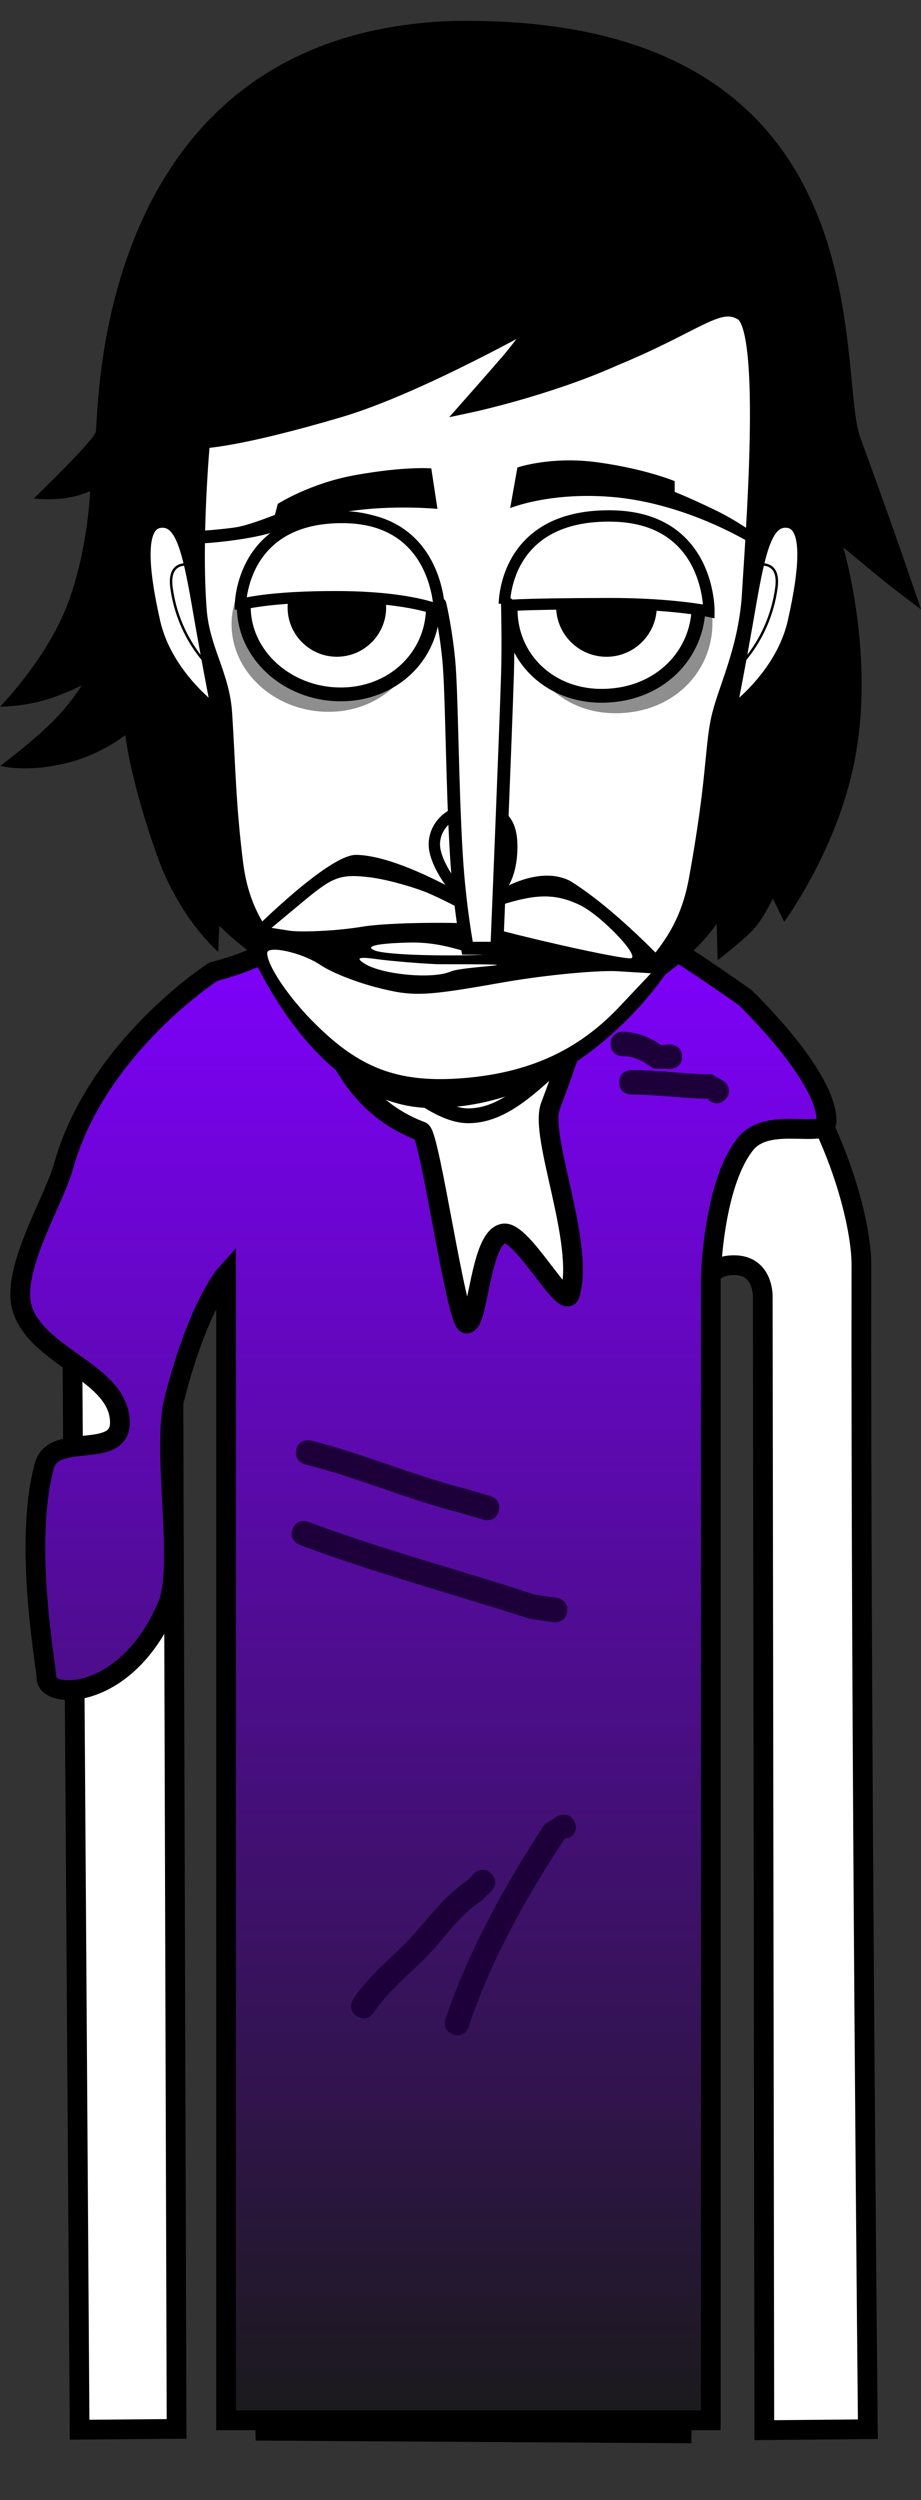 <svg version="1.1" xmlns="http://www.w3.org/2000/svg" xmlns:xlink="http://www.w3.org/1999/xlink" width="93.369" height="253.225" viewBox="0,0,93.369,253.225"><rect x="0" y="0" width="93.369" height="253.225" fill="#333333" stroke="none"/><defs><linearGradient x1="236.241" y1="152.335" x2="236.241" y2="304.139" gradientUnits="userSpaceOnUse" id="color-1"><stop offset="0" stop-color="#8000ff"/><stop offset="1" stop-color="#1a1a1a"/></linearGradient></defs><g transform="translate(-193.315,-58.997)"><g data-paper-data="{&quot;isPaintingLayer&quot;:true}" fill-rule="nonzero" stroke-linejoin="miter" stroke-miterlimit="10" stroke-dasharray="" stroke-dashoffset="0" style="mix-blend-mode: normal"><path d="M194.409,312.222v-253.225h91.182v253.225z" fill-opacity="0.01" fill="#000000" stroke="none" stroke-width="0" stroke-linecap="butt"/><path d="M201.385,305.094c0,0 -0.635,-94.384 -0.793,-118.012c-0.055,-8.153 8.187,-36.761 40.202,-36.921c31.602,-0.158 39.857,29.487 39.849,36.897c-0.077,46.243 0.654,117.986 0.654,117.986l-10.497,0.096l-0.159,-114.843c0,0 0.075,-3.099 -2.816,-3.154c-3.434,-0.065 -2.945,3.116 -2.945,3.116l-2.461,115.203l-42.214,-0.261l-3.639,-115.233c0,0 0.279,-2.919 -2.886,-2.934c-3.111,-0.015 -2.816,2.909 -2.816,2.909l0.353,115.067z" fill="#ffffff" stroke="#000000" stroke-width="2" stroke-linecap="butt"/><path d="M216.233,304.139v-116.107c0,0 -2.835,3.157 -5.266,12.751c-1.297,5.119 1.031,16.818 -0.674,20.832c-4.14,9.745 -12.269,9.52 -12.269,7.331c0,-1.093 -2.386,-13.658 -0.197,-21.538c0.93,-3.35 7.632,-0.557 7.642,-4.303c0.014,-4.975 -8.017,-6.504 -9.817,-11.302c-1.454,-3.877 3.105,-11.086 4.091,-14.634c3.377,-12.153 15.197,-19.745 15.197,-19.745c0,0 3.966,-0.999 5.949,-2.358c1.983,-1.359 4.31,-2.731 4.31,-2.731c0,0 -1.385,16.691 10.816,21.253c0.891,0.333 3.574,19.475 4.605,19.471c1.213,-0.005 1.354,-8.727 3.744,-9.124c1.922,-0.32 6.214,7.941 6.74,6.126c1.496,-5.154 -3.139,-15.972 -1.989,-19.026c4.35,-11.545 5.336,-16.975 5.336,-16.975c0,0 5.637,0.187 7.89,1.577c2.253,1.39 6.478,4.374 6.478,4.374c0,0 8.295,7.887 8.295,12.53c0,1.943 -5.873,-0.604 -8.218,2.317c-3.345,4.168 -3.525,13.666 -3.525,13.666v115.615z" fill="url(#color-1)" stroke="#000000" stroke-width="2" stroke-linecap="butt"/><path d="" data-paper-data="{&quot;index&quot;:null}" fill="#000000" stroke="none" stroke-width="1.5" stroke-linecap="butt"/><path d="" fill="#ffffff" stroke="none" stroke-width="0.5" stroke-linecap="butt"/><path d="" fill="#000000" stroke="none" stroke-width="0.5" stroke-linecap="butt"/><path d="" fill="#ff0000" stroke="none" stroke-width="0.5" stroke-linecap="butt"/><path d="" fill="#000000" stroke="none" stroke-width="0.5" stroke-linecap="butt"/><path d="" fill="#000000" stroke="none" stroke-width="0.5" stroke-linecap="butt"/><path d="" fill="#000000" stroke="none" stroke-width="0.5" stroke-linecap="butt"/><path d="" fill="#000000" stroke="none" stroke-width="0.5" stroke-linecap="butt"/><path d="" fill="#000000" stroke="none" stroke-width="0.5" stroke-linecap="butt"/><path d="" fill="#000000" stroke="none" stroke-width="0.5" stroke-linecap="butt"/><path d="M196.738,109.489c0,0 6.163,-5.922 6.292,-6.788c0.337,-2.271 -0.168,-40.173 35.968,-41.574c44.636,-0.914 39.015,35.349 41.531,42.19c3.45,9.381 6.157,17.4 6.157,17.4c0,0 -2.767,-2.054 -4.08,-3.134c-1.224,-1.008 -3.801,-3.146 -3.801,-3.146c0,0 3.091,10.348 1.311,20.695c-1.562,9.481 -7.298,17.225 -7.298,17.225l-1.155,-2.347c0,0 -1.023,2.198 -2.16,3.333c-1.137,1.135 -3.439,2.913 -3.439,2.913l-0.092,-3.704c0,0 -7.06,11.018 -24.351,10.872c-16.306,-0.255 -26.072,-10.675 -26.072,-10.675l-0.116,2.655c0,0 -3.895,-3.293 -6.181,-9.708c-2.725,-7.646 -3.239,-12.243 -3.239,-12.243c0,0 -2.339,1.899 -5.717,2.774c-4.233,1.097 -6.947,0.345 -6.947,0.345c0,0 3.608,-2.717 5.584,-4.77c1.76,-1.828 2.647,-3.377 2.647,-3.377c0,0 -2.108,1.085 -4.233,1.618c-2.217,0.556 -4.03,0.531 -4.03,0.531c0,0 4.975,-5.037 7.031,-10.874c1.941,-5.511 2.1,-10.957 2.1,-10.957c0,0 -1.362,0.662 -3.33,0.795c-1.248,0.085 -2.378,-0.049 -2.378,-0.049z" fill="#000000" stroke="none" stroke-width="1.5" stroke-linecap="butt"/><path d="M213.524,120.811c-0.577,-7.293 0.335,-17.154 0.335,-17.154c0,0 3.411,-0.041 13.914,-3.144c8.07,-2.384 20.547,-9.487 20.547,-9.487c0,0 -2.16,3.005 -3.408,4.46c-1.327,1.547 -3.993,4.563 -3.993,4.563c0,0 7.838,-1.668 14.675,-4.729c8.568,-3.536 10.593,-6.053 12.95,-4.593c2.783,1.724 1.03,23.183 0.718,28.741c-0.422,5.669 -2.533,9.5 -3.15,12.521c-0.617,3.021 -0.41,6.137 -2.206,16.04c-1.121,6.18 -4.162,8.925 -10.019,14.661c-5.858,5.736 -9.054,9.253 -13.014,9.322c-3.811,0.066 -8.936,-5.1 -13.935,-10.382c-5.324,-5.625 -8.875,-8.477 -9.716,-15.14c-0.757,-6 -0.777,-9.909 -1.123,-15.248c-0.253,-3.903 -2.261,-6.445 -2.576,-10.428z" fill="#ffffff" stroke="#000000" stroke-width="1.5" stroke-linecap="butt"/><path d="M261.711,108.819c0,0 1.451,0.565 4.015,1.797c2.342,1.125 4.101,2.454 4.101,2.454l-0,1.187c0,0 -6.635,-4.282 -14.502,-4.928c-6.29,-0.517 -10.29,1.132 -10.29,1.132l0.734,-4.112c0,0 3.366,-1.165 8.062,-0.534c4.863,0.654 7.883,1.917 7.883,1.917z" data-paper-data="{&quot;index&quot;:null}" fill="#000000" stroke="none" stroke-width="1.5" stroke-linecap="butt"/><path d="M215.223,130.934c0,0 -4.932,-3.517 -6.164,-8.975c-1.296,-5.743 -1.461,-9.733 0.48,-9.992c1.941,-0.259 2.703,2.377 3.733,8.356c1.029,5.979 1.951,10.611 1.951,10.611z" data-paper-data="{&quot;index&quot;:null}" fill="#ffffff" stroke="#000000" stroke-width="1" stroke-linecap="butt"/><path d="M215.021,126.987c0,0 -3.564,-2.923 -4.318,-8.451c-0.421,-3.083 2.157,-2.28 2.157,-2.28" fill="none" stroke="#000000" stroke-width="0.25" stroke-linecap="round"/><path d="M216.791,122.096c0.071,-4.892 4.838,-8.936 10.211,-8.858c5.373,0.078 9.027,4.248 8.956,9.14c-0.071,4.892 -4.124,8.794 -9.497,8.716c-5.373,-0.078 -9.742,-4.107 -9.671,-8.999z" fill="#8e8e8e" stroke="none" stroke-width="0" stroke-linecap="butt"/><path d="M246.498,122.097c0.204,-4.888 4.453,-8.858 9.77,-8.858c5.318,0 9.275,3.966 9.275,8.858c0,4.892 -3.886,9.071 -9.7,9.142c-5.53,0.067 -9.558,-4.037 -9.345,-9.142z" fill="#8e8e8e" stroke="none" stroke-width="0" stroke-linecap="butt"/><path d="M218.034,120.331c0.071,-4.892 4.838,-8.936 10.211,-8.858c5.373,0.078 9.027,4.248 8.956,9.14c-0.071,4.892 -4.124,8.794 -9.497,8.716c-5.373,-0.078 -9.742,-4.107 -9.671,-8.999z" fill="#ffffff" stroke="#000000" stroke-width="1.4" stroke-linecap="butt"/><path d="M222.472,120.449c0.04,-2.758 2.309,-4.962 5.067,-4.922c2.758,0.04 4.962,2.309 4.922,5.067c-0.04,2.758 -2.309,4.962 -5.067,4.922c-2.758,-0.04 -4.962,-2.309 -4.922,-5.067z" fill="#000000" stroke="none" stroke-width="1.5" stroke-linecap="butt"/><path d="M245.09,120.331c0.204,-4.888 4.453,-8.858 9.77,-8.858c5.318,0 9.275,3.966 9.275,8.858c0,4.892 -3.886,9.071 -9.7,9.142c-5.53,0.067 -9.558,-4.037 -9.345,-9.142z" fill="#ffffff" stroke="#000000" stroke-width="1.4" stroke-linecap="butt"/><path d="M249.693,120.417c0,-2.818 2.285,-5.103 5.103,-5.103c2.818,0 5.103,2.285 5.103,5.103c0,2.818 -2.285,5.103 -5.103,5.103c-2.818,0 -5.103,-2.285 -5.103,-5.103z" fill="#000000" stroke="none" stroke-width="1.5" stroke-linecap="butt"/><path d="M221.475,110.036c0,0 3.214,-2.081 7.826,-2.913c5.11,-0.922 7.738,-0.684 7.738,-0.684l0.623,4.101c0,0 -3.878,-0.374 -8.034,0.118c-5.559,0.657 -6.51,1.957 -10.713,2.751c-3.601,0.681 -6.703,0.694 -6.703,0.694l-0.124,-1.226c0,0 3.59,-0.212 5.212,-0.484c1.339,-0.225 3.889,-1.251 3.889,-1.251z" fill="#000000" stroke="none" stroke-width="1.5" stroke-linecap="butt"/><path d="M269.456,120.323c1.029,-5.979 1.791,-8.615 3.733,-8.356c1.941,0.259 1.776,4.249 0.48,9.992c-1.232,5.458 -6.164,8.975 -6.164,8.975c0,0 0.922,-4.633 1.951,-10.611z" data-paper-data="{&quot;index&quot;:null}" fill="#ffffff" stroke="#000000" stroke-width="1" stroke-linecap="butt"/><path d="M269.869,116.256c0,0 2.578,-0.803 2.157,2.28c-0.754,5.527 -4.318,8.451 -4.318,8.451" data-paper-data="{&quot;index&quot;:null}" fill="none" stroke="#000000" stroke-width="0.25" stroke-linecap="round"/><path d="M217.692,120.238c0,0 0.064,-9.015 10.601,-8.825c9.471,0.166 9.556,9.407 9.556,9.407c0,0 -2.864,-1.338 -10.113,-1.382c-7.291,-0.045 -10.043,0.8 -10.043,0.8z" fill="#ffffff" stroke="#000000" stroke-width="1.15" stroke-linecap="butt"/><path d="M244.439,120.369c0,0 -0.247,-9.458 11.198,-9.103c9.714,0.333 9.547,9.652 9.547,9.652c0,0 -3.693,-0.793 -10.117,-0.781c-9.709,0.018 -10.628,0.232 -10.628,0.232z" fill="#ffffff" stroke="#000000" stroke-width="1.15" stroke-linecap="butt"/><path d="M241.156,150.238c-1.034,0 -3.538,-3.26 -3.787,-5.364c-0.222,-1.882 1.315,-3.828 3.787,-3.828c2.472,0 4.202,0.491 4.03,4.189c-0.146,3.138 -1.558,5.003 -4.03,5.003z" fill="#ffffff" stroke="#000000" stroke-width="1.15" stroke-linecap="butt"/><path d="M243.872,212.079c-0.355,1.198 -1.554,0.843 -1.554,0.843l-2.29,-0.679c-5.346,-1.337 -10.456,-3.597 -15.761,-4.91c0,0 -1.213,-0.303 -0.91,-1.516c0.303,-1.213 1.516,-0.91 1.516,-0.91c5.325,1.343 10.445,3.582 15.814,4.924l2.342,0.694c0,0 1.198,0.355 0.843,1.554z" fill="#1d003a" stroke="none" stroke-width="0.5" stroke-linecap="butt"/><path d="M250.808,222.248c-0.18,1.237 -1.417,1.057 -1.417,1.057l-2.433,-0.358c-7.735,-2.515 -15.639,-4.611 -23.257,-7.467c0,0 -1.17,-0.439 -0.732,-1.609c0.439,-1.17 1.609,-0.732 1.609,-0.732c7.519,2.821 15.324,4.863 22.95,7.374l2.222,0.319c0,0 1.237,0.18 1.057,1.417z" fill="#1d003a" stroke="none" stroke-width="0.5" stroke-linecap="butt"/><path d="M243.127,248.771c0.884,0.884 0,1.768 0,1.768l-1.053,1.018c-1.883,1.244 -3.033,2.823 -4.468,4.494c-2.128,2.478 -4.595,4.101 -6.392,6.797c0,0 -0.693,1.04 -1.733,0.347c-1.04,-0.693 -0.347,-1.733 -0.347,-1.733c1.864,-2.796 4.36,-4.449 6.539,-6.996c1.595,-1.864 2.934,-3.591 5.015,-4.989l0.672,-0.706c0,0 0.884,-0.884 1.768,0z" fill="#1d003a" stroke="none" stroke-width="0.5" stroke-linecap="butt"/><path d="M251.551,243.492c0.559,1.118 -0.559,1.677 -0.559,1.677l-0.381,0.006c-3.808,5.712 -7.643,12.522 -9.768,19.099c0,0 -0.395,1.186 -1.581,0.791c-1.186,-0.395 -0.791,-1.581 -0.791,-1.581c2.322,-6.801 6.093,-13.744 10.06,-19.695l1.343,-0.856c0,0 1.118,-0.559 1.677,0.559z" fill="#1d003a" stroke="none" stroke-width="0.5" stroke-linecap="butt"/><path d="M262.459,166.033c0,1.25 -1.25,1.25 -1.25,1.25l-1.688,-0.064c-0.878,-0.658 -1.957,-1.282 -3.053,-1.229c0,0 -1.25,0 -1.25,-1.25c0,-1.25 1.25,-1.25 1.25,-1.25c1.358,0.041 2.757,0.542 3.844,1.357l0.898,-0.064c0,0 1.25,0 1.25,1.25z" fill="#1d003a" stroke="none" stroke-width="0.5" stroke-linecap="butt"/><path d="M266.834,170.365c-0.884,0.884 -1.768,0 -1.768,0l0.453,-0.065c-2.732,-0.012 -5.42,-0.431 -8.19,-0.431c0,0 -1.25,0 -1.25,-1.25c0,-1.25 1.25,-1.25 1.25,-1.25c2.758,0 5.477,0.445 8.19,0.431l1.315,0.797c0,0 0.884,0.884 0,1.768z" fill="#1d003a" stroke="none" stroke-width="0.5" stroke-linecap="butt"/><g stroke="none" stroke-linecap="butt"><path d="M261.235,157.002c0,0 -8.805,14.219 -24.149,14.219c-12.41,0 -18.958,-17.153 -18.958,-17.153c0,0 8.402,-8.579 11.324,-8.483c4.583,0.069 12.41,4.941 12.41,4.941c0,0 5.251,-4.289 9.218,-2.321c4.735,2.905 10.155,8.797 10.155,8.797z" fill="#000000" stroke-width="0"/><path d="M251.904,150.577c2.201,0.928 6.532,5.487 5.305,5.487c-1.735,0 -15.768,-3.266 -16.233,-3.802c-0.317,-0.289 -0.753,0.451 -0.372,-0.353c5.819,-2.198 8.211,-2.754 11.3,-1.331z" data-paper-data="{&quot;noHover&quot;:false,&quot;origItem&quot;:[&quot;Path&quot;,{&quot;applyMatrix&quot;:true,&quot;segments&quot;:[[[396.56765,351.16082],[0.33594,-0.62422],[-0.14062,0.29688]],[[396.52077,351.88402],[-0.11718,-0.10658],[0.17188,0.19792]],[[400.95045,352.87364],[-0.64062,0],[0.45312,0]],[[399.04421,350.98574],[0.8125,0.34256],[-1.14062,-0.52526]]],&quot;closed&quot;:true,&quot;fillColor&quot;:[0,0,0]}]}" fill="#ffffff" stroke-width="0.5"/><path d="M230.954,147.875c1.925,0.268 4.614,1.076 5.841,1.612c2.645,1.155 7.255,3.656 4.737,3.12c-0.952,-0.206 -8.538,-0.23 -11.437,0.244c-2.835,0.474 -6.326,0.567 -7.363,0.423l-1.891,-0.294l3.165,-2.637c3.026,-2.495 3.71,-2.881 6.948,-2.469z" data-paper-data="{&quot;noHover&quot;:false,&quot;origItem&quot;:[&quot;Path&quot;,{&quot;applyMatrix&quot;:true,&quot;segments&quot;:[[[391.30993,349.9885],[0,0],[-1.19532,-0.15226]],[[388.88025,350.81066],[1.11718,-0.92112],[0,0]],[387.70837,351.75462],[[388.40369,351.85358],[0,0],[0.38282,0.05328]],[[391.02087,351.63282],[-1.04686,0.17508],[1.07032,-0.17508]],[[393.59119,351.4349],[-0.35156,-0.07614],[0.92968,0.19792]],[[393.40369,350.50618],[0.97656,0.4263],[-0.45312,-0.19792]],[[391.30995,349.98852],[0.71092,0.09896],[0,0]]],&quot;closed&quot;:true,&quot;fillColor&quot;:[0,0,0]}]}" fill="#ffffff" stroke-width="0.5"/><path d="M240.29,155.283c9.111,0.471 -6.614,0.804 -8.942,0c-1.1,-0.412 -0.04,-0.736 3.515,-0.819c2.899,-0.062 5.015,0.797 5.427,0.819z" data-paper-data="{&quot;noHover&quot;:false,&quot;origItem&quot;:[&quot;Path&quot;,{&quot;applyMatrix&quot;:true,&quot;segments&quot;:[[[392.85669,352.40166],[1.07032,-0.02284],[-1.3125,0.03046]],[[391.59107,352.63004],[-0.40626,-0.15226],[0.85938,0.29688]],[[394.69263,352.63004],[0,0.29688],[0,-0.15224]]],&quot;closed&quot;:true,&quot;fillColor&quot;:[0,0,0]}]}" fill="#ffffff" stroke-width="0.5"/><path d="M231.694,156.168c1.418,0.186 4.384,0.43 6.013,0.492c11.788,0 2.771,0.138 1.29,0.736c-1.82,0.825 -7.183,0.298 -8.812,-0.857c-0.825,-0.536 -0.501,-0.659 1.509,-0.371z" data-paper-data="{&quot;noHover&quot;:false,&quot;origItem&quot;:[&quot;Path&quot;,{&quot;applyMatrix&quot;:true,&quot;segments&quot;:[[[391.71611,352.98022],[0,0],[-0.74218,-0.10658]],[[391.16143,353.10202],[-0.3047,-0.19792],[0.60156,0.4263]],[[394.21611,353.3989],[-0.67186,0.30452],[0.54688,-0.22076]],[[393.73955,353.14768],[0.97656,0],[-0.60156,-0.02284]],[[391.71611,352.9802],[0.52344,0.06852],[0,0]]],&quot;closed&quot;:true,&quot;fillColor&quot;:[0,0,0]}]}" fill="#ffffff" stroke-width="0.5"/><path d="M225.76,156.712c1.1,0.742 3.358,1.665 5.601,2.263c3.872,1.01 4.945,0.936 13.007,-0.486c4.634,-0.804 9.963,-1.254 11.698,-1.11l3.241,0.199l-3.295,3.489c-4.126,4.33 -9.159,6.692 -16.205,7.166c-6.242,0.412 -10.065,-1.115 -14.445,-5.445c-2.708,-2.639 -4.961,-5.979 -4.961,-7.257c0,-0.804 3.413,-0.098 5.359,1.181z" data-paper-data="{&quot;noHover&quot;:false,&quot;origItem&quot;:[&quot;Path&quot;,{&quot;applyMatrix&quot;:true,&quot;segments&quot;:[[[387.54419,352.75184],[0,-0.29688],[0,0.47198]],[[389.38013,355.3934],[-1,-0.97442],[1.61718,1.59864]],[[394.61451,357.31176],[-2.3047,0.15226],[2.60156,-0.17508]],[[400.49733,354.76918],[-1.52344,1.59862],[0,0]],[401.71607,353.49788],[[400.52075,353.42936],[0,0],[-0.64062,-0.05328]],[[396.21607,353.87088],[1.71094,-0.29688],[-2.97656,0.52526]],[[391.59107,354.02314],[1.42968,0.373],[-0.82812,-0.22076]],[[389.33325,353.12486],[0.40626,0.27406],[-0.71874,-0.47198]]],&quot;closed&quot;:true,&quot;fillColor&quot;:[0,0,0]}]}" fill="#ffffff" stroke-width="0.5"/></g><path d="M244.758,120.144c0,0 0.103,3.97 0.006,7.127c-0.192,6.251 -1.081,27.761 -1.081,27.761l-2.982,0.009c0,0 -0.803,-4.173 -1.123,-9.5c-0.434,-7.211 -0.45,-16.293 -0.763,-19.632c-0.298,-3.165 -0.896,-5.715 -0.896,-5.715" fill="#ffffff" stroke="#000000" stroke-width="1.3" stroke-linecap="round"/></g></g></svg>